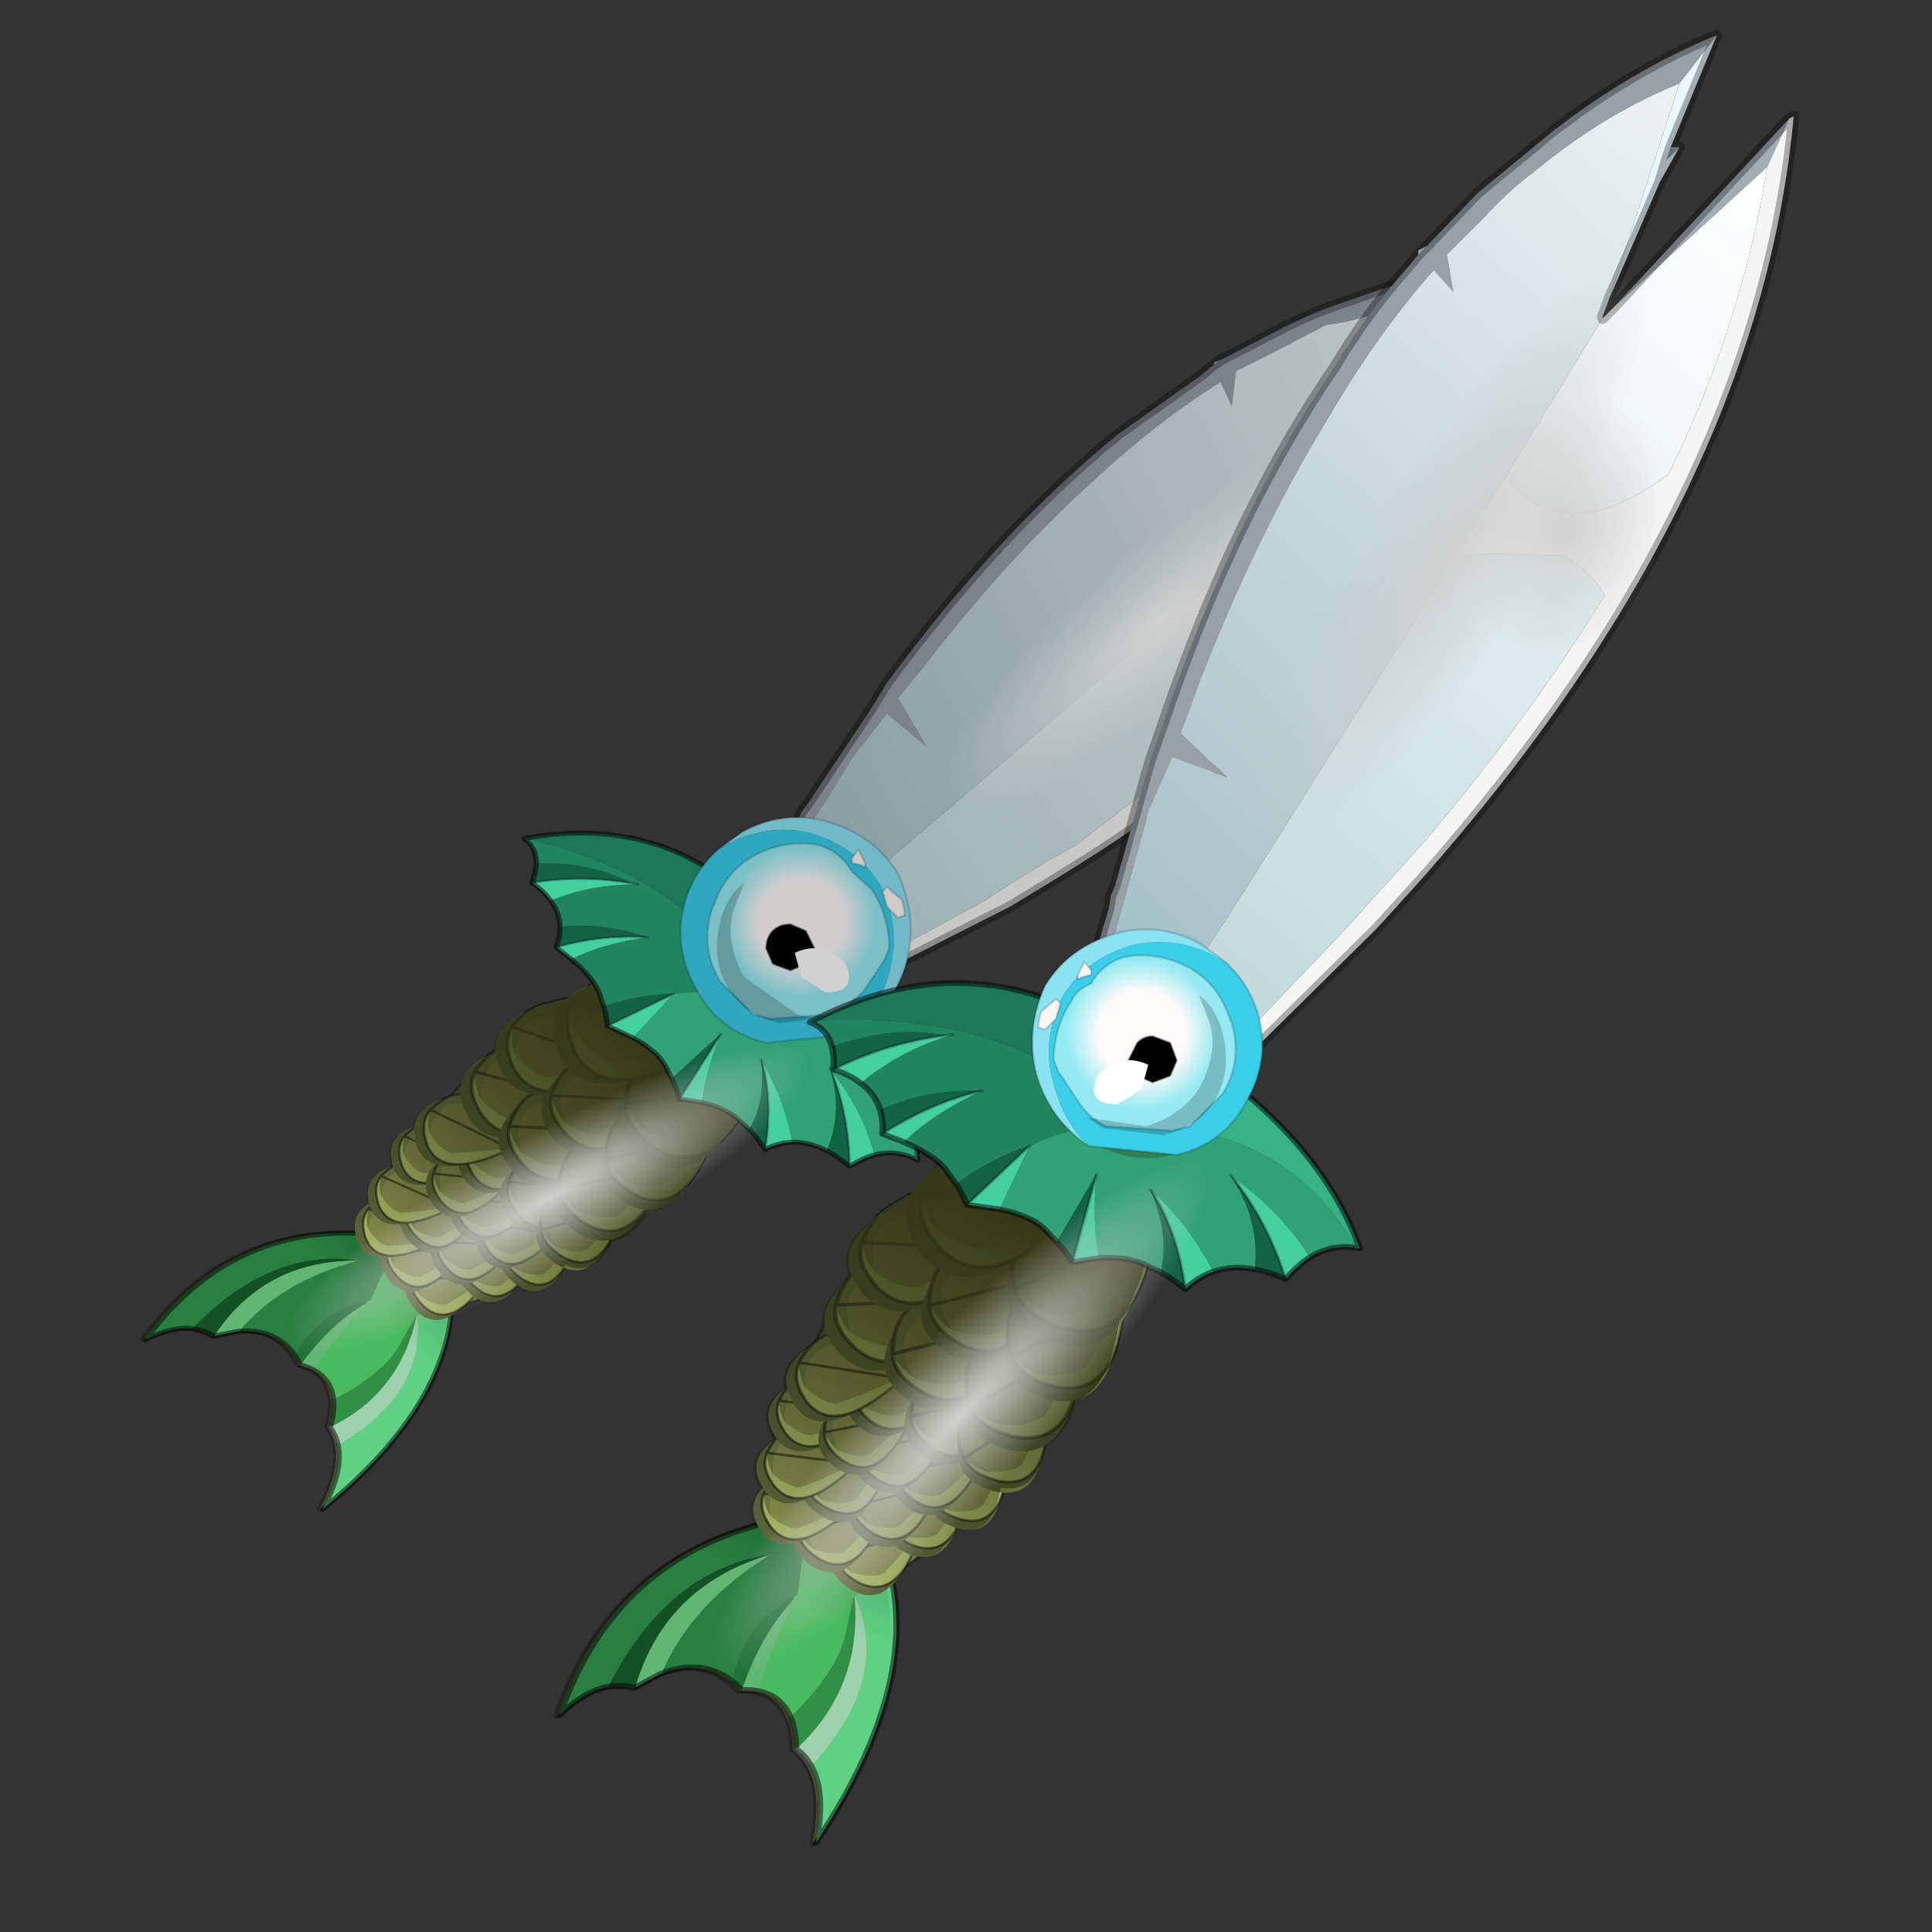 <?xml version="1.0" encoding="UTF-8" standalone="no"?>
<svg xmlns:xlink="http://www.w3.org/1999/xlink" height="440.0px" width="440.0px" xmlns="http://www.w3.org/2000/svg">
  <rect width="100%" height="100%" fill="#333333" stroke="none"/>
  <g transform="matrix(10.0, 0.0, 0.0, 10.0, 0.0, 0.0)">
    <use height="44.0" transform="matrix(1.0, 0.0, 0.0, 1.0, 0.0, 0.0)" width="44.0" xlink:href="#shape0"/>
    <use height="29.0" transform="matrix(1.0, 0.0, 0.0, 1.0, 2.85, 5.85)" width="32.6" xlink:href="#sprite0"/>
    <use height="2.45" transform="matrix(1.0, 0.0, 0.0, 1.0, 24.1, 23.85)" width="3.8" xlink:href="#shape12"/>
    <use height="119.05" transform="matrix(-0.138, 0.036, -0.043, -0.123, 30.731, 38.867)" width="120.95" xlink:href="#sprite1"/>
    <use height="112.75" transform="matrix(-0.138, 0.036, -0.043, -0.123, 30.143, 38.961)" width="116.8" xlink:href="#sprite8"/>
    <use height="72.0" transform="matrix(-0.133, 0.05, -0.058, -0.119, 31.131, 28.505)" width="64.95" xlink:href="#sprite9"/>
    <use height="23.65" transform="matrix(-0.138, 0.036, -0.043, -0.123, 27.65, 26.05)" width="22.65" xlink:href="#sprite10"/>
    <use height="45.6" transform="matrix(-0.242, 0.252, -0.06, -0.046, 28.75, 27.55)" width="45.6" xlink:href="#sprite11"/>
    <use height="25.15" transform="matrix(1.0, 0.0, 0.0, 1.0, 24.3, 0.7)" width="16.65" xlink:href="#shape13"/>
    <use height="45.6" transform="matrix(-0.061, -0.063, 0.183, -0.275, 30.25, 20.4)" width="45.6" xlink:href="#sprite11"/>
    <use height="45.6" transform="matrix(-0.098, 0.038, -0.006, -0.125, 38.05, 14.05)" width="45.6" xlink:href="#sprite11"/>
    <use height="5.25" transform="matrix(1.0, 0.0, 0.0, 1.0, 23.5, 21.15)" width="5.25" xlink:href="#shape14"/>
  </g>
  <defs>
    <g id="shape0" transform="matrix(1.0, 0.0, 0.0, 1.0, 0.0, 0.0)">
      <path d="M44.0 44.0 L0.0 44.0 0.0 0.0 44.0 0.0 44.0 44.0" fill="#33cc33" fill-opacity="0.0" fill-rule="evenodd" stroke="none"/>
    </g>
    <g id="sprite0" transform="matrix(1.0, 0.0, 0.0, 1.0, 0.05, 0.1)">
      <use height="2.6" transform="matrix(1.0, 0.0, 0.0, 1.0, 13.25, 15.05)" width="2.95" xlink:href="#shape1"/>
      <use height="119.05" transform="matrix(-0.122, -0.005, -0.004, -0.112, 15.169, 28.918)" width="120.95" xlink:href="#sprite1"/>
      <use height="112.75" transform="matrix(-0.122, -0.005, -0.004, -0.112, 14.697, 28.869)" width="116.8" xlink:href="#sprite8"/>
      <use height="72.0" transform="matrix(-0.121, 0.007, -0.018, -0.111, 18.115, 20.574)" width="64.95" xlink:href="#sprite9"/>
      <use height="23.65" transform="matrix(-0.122, -0.005, -0.004, -0.112, 15.85, 17.7)" width="22.65" xlink:href="#sprite10"/>
      <use height="45.6" transform="matrix(-0.261, 0.145, -0.038, -0.053, 16.4, 19.25)" width="45.6" xlink:href="#sprite11"/>
      <use height="17.35" transform="matrix(1.0, 0.0, 0.0, 1.0, 13.55, -0.1)" width="19.0" xlink:href="#shape10"/>
      <use height="45.6" transform="matrix(-0.034, -0.067, 0.218, -0.179, 19.4, 13.75)" width="45.6" xlink:href="#sprite11"/>
      <use height="45.6" transform="matrix(-0.089, 0.007, 0.026, -0.104, 27.35, 10.5)" width="45.6" xlink:href="#sprite11"/>
      <use height="5.25" transform="matrix(1.0, 0.0, 0.0, 1.0, 12.6, 12.65)" width="5.25" xlink:href="#shape11"/>
    </g>
    <g id="shape1" transform="matrix(1.0, 0.0, 0.0, 1.0, -13.25, -15.05)">
      <path d="M13.35 16.1 L13.65 16.05 14.45 15.85 14.65 16.0 15.55 16.7 15.75 17.1 16.0 17.0 16.2 17.15 15.2 17.55 Q15.0 17.55 14.95 17.65 L14.4 17.45 13.85 17.15 13.45 16.5 13.35 16.1" fill="#c8c8c8" fill-rule="evenodd" stroke="none"/>
      <path d="M14.45 15.85 L13.65 16.05 13.35 16.1 13.25 15.8 13.25 15.7 13.7 15.05 14.45 15.85" fill="#7c8288" fill-rule="evenodd" stroke="none"/>
      <path d="M16.0 17.0 L15.75 17.1 15.55 16.7 16.0 17.0" fill="url(#gradient0)" fill-rule="evenodd" stroke="none"/>
    </g>
    <linearGradient gradientTransform="matrix(0.012, -0.011, 0.09, 0.081, 14.05, 3.5)" gradientUnits="userSpaceOnUse" id="gradient0" spreadMethod="pad" x1="-819.2" x2="819.2">
      <stop offset="0.0" stop-color="#89a6a8"/>
      <stop offset="1.0" stop-color="#d1d1d1"/>
    </linearGradient>
    <g id="sprite1" transform="matrix(1.0, 0.0, 0.0, 1.0, 2.6, 0.5)">
      <use height="111.5" transform="matrix(1.0, 0.0, 0.0, 1.0, 4.35, -0.5)" width="114.0" xlink:href="#sprite2"/>
      <use height="57.5" transform="matrix(1.0, 0.0, 0.0, 1.0, 58.35, -0.5)" width="59.45" xlink:href="#sprite3"/>
      <use height="81.25" transform="matrix(1.0, 0.0, 0.0, 1.0, -2.6, 37.3)" width="84.7" xlink:href="#sprite4"/>
    </g>
    <g id="sprite2" transform="matrix(1.0, 0.0, 0.0, 1.0, 0.5, 0.5)">
      <use height="111.5" transform="matrix(1.0, 0.0, 0.0, 1.0, -0.5, -0.5)" width="114.0" xlink:href="#shape2"/>
    </g>
    <g id="shape2" transform="matrix(1.0, 0.0, 0.0, 1.0, 0.5, 0.5)">
      <path d="M85.1 31.1 Q88.45 36.45 95.35 35.55 87.15 46.15 72.5 50.95 L72.45 50.95 Q84.25 52.45 95.55 43.85 99.9 40.5 104.15 35.7 108.05 35.95 113.0 33.0 105.25 44.35 95.55 50.2 85.1 56.5 72.35 56.5 L72.0 56.5 67.55 64.9 Q59.45 79.2 49.5 89.75 42.15 97.55 33.8 103.35 27.9 107.4 21.5 110.5 L9.9 97.3 8.65 95.9 8.7 95.9 8.85 95.45 Q22.25 99.2 38.4 89.75 L38.75 89.55 Q54.7 76.35 66.6 51.9 L67.55 49.85 70.6 43.0 70.65 42.9 71.2 42.75 Q80.25 40.6 85.1 31.1 M9.9 97.3 L8.7 95.9 9.9 97.3" fill="url(#gradient1)" fill-rule="evenodd" stroke="none"/>
      <path d="M100.1 34.35 Q101.95 35.5 104.15 35.7 99.9 40.5 95.55 43.85 84.25 52.45 72.45 50.95 L72.5 50.95 Q86.4 50.5 95.55 40.45 98.0 37.75 100.1 34.35" fill="url(#gradient2)" fill-rule="evenodd" stroke="none"/>
      <path d="M95.35 35.55 L95.55 35.55 100.1 34.35 Q98.0 37.75 95.55 40.45 86.4 50.5 72.5 50.95 87.15 46.15 95.35 35.55" fill="url(#gradient3)" fill-rule="evenodd" stroke="none"/>
      <path d="M81.75 28.35 L84.1 29.2 Q78.3 37.8 71.45 42.3 77.4 35.15 81.75 28.35" fill="url(#gradient4)" fill-rule="evenodd" stroke="none"/>
      <path d="M84.1 29.2 L85.1 31.1 Q80.25 40.6 71.2 42.75 L70.65 42.9 70.7 42.8 70.85 42.7 71.45 42.3 71.2 42.75 71.45 42.3 Q78.3 37.8 84.1 29.2" fill="url(#gradient5)" fill-rule="evenodd" stroke="none"/>
      <path d="M79.0 16.8 Q78.05 20.05 78.2 22.45 71.1 26.7 67.55 31.05 66.35 32.5 65.55 34.0 L62.4 39.9 62.35 39.95 62.0 40.6 62.05 40.45 62.15 40.0 Q63.8 32.7 67.55 27.2 71.9 20.75 79.0 16.8" fill="url(#gradient6)" fill-rule="evenodd" stroke="none"/>
      <path d="M8.65 95.9 L7.6 94.65 0.0 86.0 Q2.35 82.45 4.85 79.15 24.55 52.95 54.55 42.35 L55.5 42.0 Q56.7 29.95 65.1 17.75 71.15 8.9 81.0 0.0 76.8 7.95 77.65 13.25 71.35 17.4 67.55 22.3 61.4 30.25 62.0 40.1 L56.4 43.8 Q46.25 51.65 51.6 58.8 45.2 56.2 35.85 61.35 19.7 75.85 11.8 89.75 10.15 92.6 8.85 95.45 L8.7 95.9 8.65 95.9 M7.6 94.65 L8.7 95.9 7.6 94.65" fill="url(#gradient7)" fill-rule="evenodd" stroke="none"/>
      <path d="M77.65 13.25 Q77.95 15.2 79.0 16.8 71.9 20.75 67.55 27.2 63.8 32.7 62.15 40.0 L62.0 40.1 Q61.4 30.25 67.55 22.3 71.35 17.4 77.65 13.25" fill="url(#gradient8)" fill-rule="evenodd" stroke="none"/>
      <path d="M78.2 22.45 Q78.45 26.55 81.75 28.35 77.4 35.15 71.45 42.3 L70.85 42.7 70.7 42.8 70.65 42.9 70.6 43.0 67.55 49.85 66.6 51.9 Q54.7 76.35 38.75 89.55 L38.4 89.75 Q22.25 99.2 8.85 95.45 10.15 92.6 11.8 89.75 19.7 75.85 35.85 61.35 45.2 56.2 51.6 58.8 46.25 51.65 56.4 43.8 L62.0 40.1 62.15 40.0 62.05 40.45 62.0 40.6 62.35 39.95 62.4 39.9 65.55 34.0 Q66.35 32.5 67.55 31.05 71.1 26.7 78.2 22.45 M62.0 40.1 L62.05 40.45 62.0 40.1" fill="url(#gradient9)" fill-rule="evenodd" stroke="none"/>
      <path d="M85.1 31.1 Q88.45 36.45 95.35 35.55 L95.55 35.55 100.1 34.35 Q101.95 35.5 104.15 35.7 108.05 35.95 113.0 33.0 105.25 44.35 95.55 50.2 85.1 56.5 72.35 56.5 L72.0 56.5 67.55 64.9 Q59.45 79.2 49.5 89.75 42.15 97.55 33.8 103.35 27.9 107.4 21.5 110.5 L9.9 97.3 M7.6 94.65 L0.0 86.0 Q2.35 82.45 4.85 79.15 24.55 52.95 54.55 42.35 L55.5 42.0 Q56.7 29.95 65.1 17.75 71.15 8.9 81.0 0.0 76.8 7.95 77.65 13.25 77.95 15.2 79.0 16.8 78.05 20.05 78.2 22.45 78.45 26.55 81.75 28.35 L84.1 29.2 85.1 31.1 M8.7 95.9 L9.9 97.3 M8.7 95.9 L7.6 94.65" fill="none" stroke="#000000" stroke-linecap="round" stroke-linejoin="round" stroke-opacity="0.251" stroke-width="1.0"/>
      <path d="M62.05 40.45 L62.0 40.1 M71.2 42.75 L71.45 42.3" fill="none" stroke="#000000" stroke-linecap="round" stroke-linejoin="round" stroke-opacity="0.251" stroke-width="0.25"/>
    </g>
    <radialGradient cx="0" cy="0" gradientTransform="matrix(1.0, 0.0, 0.0, 1.0, 0.2, 0.5)" gradientUnits="userSpaceOnUse" id="gradient1" r="819.2" spreadMethod="pad">
      <stop offset="0.0" stop-color="#68713b"/>
      <stop offset="1.0" stop-color="#b1c2a8"/>
    </radialGradient>
    <radialGradient cx="0" cy="0" gradientTransform="matrix(1.0, 0.0, 0.0, 1.0, 0.2, 0.5)" gradientUnits="userSpaceOnUse" id="gradient2" r="819.2" spreadMethod="pad">
      <stop offset="0.0" stop-color="#4d532c"/>
      <stop offset="1.0" stop-color="#b1c2a8"/>
    </radialGradient>
    <radialGradient cx="0" cy="0" gradientTransform="matrix(1.0, 0.0, 0.0, 1.0, 0.2, 0.5)" gradientUnits="userSpaceOnUse" id="gradient3" r="819.2" spreadMethod="pad">
      <stop offset="0.0" stop-color="#969c65"/>
      <stop offset="1.0" stop-color="#b1c2a8"/>
    </radialGradient>
    <radialGradient cx="0" cy="0" gradientTransform="matrix(1.0, 0.0, 0.0, 1.0, 0.2, 0.5)" gradientUnits="userSpaceOnUse" id="gradient4" r="819.2" spreadMethod="pad">
      <stop offset="0.0" stop-color="#a0a56a"/>
      <stop offset="1.0" stop-color="#b1c2a8"/>
    </radialGradient>
    <radialGradient cx="0" cy="0" gradientTransform="matrix(1.0, 0.0, 0.0, 1.0, 0.2, 0.5)" gradientUnits="userSpaceOnUse" id="gradient5" r="819.2" spreadMethod="pad">
      <stop offset="0.0" stop-color="#5f6936"/>
      <stop offset="1.0" stop-color="#b1c2a8"/>
    </radialGradient>
    <radialGradient cx="0" cy="0" gradientTransform="matrix(1.0, 0.0, 0.0, 1.0, 0.2, 0.5)" gradientUnits="userSpaceOnUse" id="gradient6" r="819.2" spreadMethod="pad">
      <stop offset="0.0" stop-color="#787f43"/>
      <stop offset="1.0" stop-color="#b1c2a8"/>
    </radialGradient>
    <radialGradient cx="0" cy="0" gradientTransform="matrix(1.0, 0.0, 0.0, 1.0, 0.2, 0.5)" gradientUnits="userSpaceOnUse" id="gradient7" r="819.2" spreadMethod="pad">
      <stop offset="0.0" stop-color="#aebe64"/>
      <stop offset="1.0" stop-color="#b1c2a8"/>
    </radialGradient>
    <radialGradient cx="0" cy="0" gradientTransform="matrix(1.0, 0.0, 0.0, 1.0, 0.2, 0.5)" gradientUnits="userSpaceOnUse" id="gradient8" r="819.2" spreadMethod="pad">
      <stop offset="0.0" stop-color="#bec293"/>
      <stop offset="1.0" stop-color="#b1c2a8"/>
    </radialGradient>
    <radialGradient cx="0" cy="0" gradientTransform="matrix(1.0, 0.0, 0.0, 1.0, 0.2, 0.5)" gradientUnits="userSpaceOnUse" id="gradient9" r="819.2" spreadMethod="pad">
      <stop offset="0.0" stop-color="#949b52"/>
      <stop offset="1.0" stop-color="#b1c2a8"/>
    </radialGradient>
    <g id="sprite3" transform="matrix(1.0, 0.0, 0.0, 1.0, 0.5, 0.5)">
      <use height="57.5" transform="matrix(1.0, 0.0, 0.0, 1.0, -0.5, -0.5)" width="59.45" xlink:href="#shape3"/>
    </g>
    <g id="shape3" transform="matrix(1.0, 0.0, 0.0, 1.0, 0.5, 0.5)">
      <path d="M1.85 43.8 L0.0 42.35 0.95 42.0 Q2.15 29.95 10.55 17.75 16.6 8.9 26.45 0.0 22.25 7.95 23.1 13.25 16.8 17.4 13.0 22.3 6.9 30.2 7.45 40.0 L7.45 40.1 1.85 43.8" fill="#5fd185" fill-rule="evenodd" stroke="none"/>
      <path d="M23.1 13.25 Q23.4 15.2 24.45 16.8 17.35 20.75 13.0 27.2 9.25 32.7 7.6 40.0 L7.45 40.0 Q6.9 30.2 13.0 22.3 16.8 17.4 23.1 13.25" fill="#9dd1ad" fill-rule="evenodd" stroke="none"/>
      <path d="M24.45 16.8 Q23.5 20.05 23.65 22.45 16.55 26.7 13.0 31.05 11.8 32.5 11.0 34.0 L7.85 39.9 7.8 39.95 7.45 40.6 7.5 40.45 7.6 40.15 7.6 40.0 Q9.25 32.7 13.0 27.2 17.35 20.75 24.45 16.8" fill="#309046" fill-rule="evenodd" stroke="none"/>
      <path d="M12.05 51.9 L1.85 43.8 7.45 40.1 7.5 40.45 7.45 40.6 7.8 39.95 7.85 39.9 11.0 34.0 Q11.8 32.5 13.0 31.05 16.55 26.7 23.65 22.45 23.9 26.55 27.2 28.35 22.85 35.15 16.9 42.3 L16.3 42.7 16.15 42.8 16.1 42.9 16.05 43.0 13.0 49.85 12.05 51.9" fill="#47bb5d" fill-rule="evenodd" stroke="none"/>
      <path d="M45.55 34.35 Q43.45 37.75 41.0 40.45 31.85 50.5 17.95 50.95 32.6 46.15 40.8 35.55 L41.0 35.55 45.55 34.35 M27.2 28.35 Q28.2 28.9 29.55 29.2 23.75 37.8 16.9 42.3 22.85 35.15 27.2 28.35" fill="#60b775" fill-rule="evenodd" stroke="none"/>
      <path d="M17.95 50.95 Q31.85 50.5 41.0 40.45 43.45 37.75 45.55 34.35 47.4 35.5 49.6 35.7 45.35 40.5 41.0 43.85 29.7 52.45 17.9 50.95 L17.95 50.95" fill="#125225" fill-rule="evenodd" stroke="none"/>
      <path d="M17.95 50.95 L17.9 50.95 Q29.7 52.45 41.0 43.85 45.35 40.5 49.6 35.7 53.5 35.95 58.45 33.0 50.7 44.35 41.0 50.2 30.55 56.5 17.8 56.5 L17.6 56.35 12.05 51.9 13.0 49.85 16.05 43.0 16.1 42.9 16.65 42.75 Q25.7 40.6 30.55 31.1 33.9 36.45 40.8 35.55 32.6 46.15 17.95 50.95" fill="#297f41" fill-rule="evenodd" stroke="none"/>
      <path d="M29.55 29.2 L30.55 31.1 Q25.7 40.6 16.65 42.75 L16.9 42.3 Q23.75 37.8 29.55 29.2" fill="#217339" fill-rule="evenodd" stroke="none"/>
      <path d="M49.6 35.7 Q47.4 35.5 45.55 34.35 L41.0 35.55 40.8 35.55 M49.6 35.7 Q53.5 35.95 58.45 33.0 50.7 44.35 41.0 50.2 30.55 56.5 17.8 56.5 L17.6 56.35 M0.0 42.35 L0.95 42.0 Q2.15 29.95 10.55 17.75 16.6 8.9 26.45 0.0 22.25 7.95 23.1 13.25 23.4 15.2 24.45 16.8 23.5 20.05 23.65 22.45 23.9 26.55 27.2 28.35 28.2 28.9 29.55 29.2 L30.55 31.1 Q33.9 36.45 40.8 35.55" fill="none" stroke="#000000" stroke-linecap="round" stroke-linejoin="round" stroke-opacity="0.502" stroke-width="1.0"/>
    </g>
    <g id="sprite4" transform="matrix(1.0, 0.0, 0.0, 1.0, 3.55, 27.1)">
      <use height="20.55" transform="matrix(0.865, 0.002, -0.002, 0.865, 51.534, -27.101)" width="20.3" xlink:href="#sprite5"/>
      <use height="20.55" transform="matrix(0.855, -0.129, 0.129, 0.855, 40.486, -21.418)" width="20.3" xlink:href="#sprite5"/>
      <use height="20.55" transform="matrix(0.839, -0.212, 0.212, 0.839, 31.79, -17.697)" width="20.3" xlink:href="#sprite5"/>
      <use height="20.55" transform="matrix(0.864, 0.04, -0.04, 0.864, 56.384, -22.01)" width="20.3" xlink:href="#sprite5"/>
      <use height="20.55" transform="matrix(0.767, 0.398, -0.398, 0.767, 65.608, -18.85)" width="20.3" xlink:href="#sprite5"/>
      <use height="20.55" transform="matrix(0.864, 0.04, -0.04, 0.864, 46.834, -20.11)" width="20.3" xlink:href="#sprite5"/>
      <use height="20.55" transform="matrix(0.861, 0.097, -0.097, 0.861, 39.235, -17.174)" width="20.3" xlink:href="#sprite5"/>
      <use height="20.55" transform="matrix(0.863, -0.062, 0.062, 0.863, 51.484, -12.684)" width="20.3" xlink:href="#sprite5"/>
      <use height="20.55" transform="matrix(0.771, 0.388, -0.388, 0.771, 62.807, -11.947)" width="20.3" xlink:href="#sprite5"/>
      <use height="20.55" transform="matrix(0.861, 0.097, -0.097, 0.861, 43.785, -11.874)" width="20.3" xlink:href="#sprite5"/>
      <use height="20.55" transform="matrix(0.77, 0.396, -0.396, 0.77, 58.308, -3.749)" width="20.3" xlink:href="#sprite5"/>
      <use height="20.55" transform="matrix(0.861, 0.097, -0.097, 0.861, 47.985, -7.174)" width="20.3" xlink:href="#sprite5"/>
      <use height="20.55" transform="matrix(0.957, 0.279, -0.279, 0.957, 41.811, -4.17)" width="20.3" xlink:href="#sprite5"/>
      <use height="20.55" transform="matrix(0.991, 0.112, -0.112, 0.991, 31.952, -10.078)" width="20.3" xlink:href="#sprite5"/>
      <use height="20.55" transform="matrix(0.952, -0.29, 0.29, 0.952, 22.012, -12.328)" width="20.3" xlink:href="#sprite5"/>
      <use height="20.55" transform="matrix(0.873, 0.479, -0.479, 0.873, 52.532, -0.82)" width="20.3" xlink:href="#sprite5"/>
      <use height="20.55" transform="matrix(1.239, 0.363, -0.342, 1.168, 36.09, 5.709)" width="20.3" xlink:href="#sprite5"/>
      <use height="20.55" transform="matrix(1.29, 0.068, -0.064, 1.216, 25.878, -0.717)" width="20.3" xlink:href="#sprite5"/>
      <use height="20.55" transform="matrix(1.25, -0.324, 0.305, 1.178, 13.038, -6.219)" width="20.3" xlink:href="#sprite5"/>
      <use height="20.55" transform="matrix(1.201, 0.469, -0.442, 1.132, 30.7, 13.783)" width="20.3" xlink:href="#sprite5"/>
      <use height="20.55" transform="matrix(1.29, 0.057, -0.054, 1.216, 17.628, 6.036)" width="20.3" xlink:href="#sprite5"/>
      <use height="20.55" transform="matrix(1.25, -0.33, 0.311, 1.178, 4.037, 0.482)" width="20.3" xlink:href="#sprite5"/>
      <use height="20.55" transform="matrix(1.516, -0.247, 0.233, 1.429, -3.529, 7.512)" width="20.3" xlink:href="#sprite5"/>
      <use height="20.55" transform="matrix(1.425, 0.572, -0.539, 1.343, 16.444, 14.957)" width="20.3" xlink:href="#sprite5"/>
    </g>
    <g id="sprite5" transform="matrix(1.0, 0.0, 0.0, 1.0, 0.25, 0.0)">
      <use height="15.7" transform="matrix(0.944, 0.326, -0.326, 0.944, 5.3, 0.0)" width="15.6" xlink:href="#sprite6"/>
      <use height="16.85" transform="matrix(0.997, -0.016, 0.016, 0.997, -0.244, 3.761)" width="17.15" xlink:href="#sprite7"/>
    </g>
    <g id="sprite6" transform="matrix(1.0, 0.0, 0.0, 1.0, 0.0, 0.0)">
      <use height="15.7" transform="matrix(1.0, 0.0, 0.0, 1.0, 0.0, 0.0)" width="15.6" xlink:href="#shape4"/>
    </g>
    <g id="shape4" transform="matrix(1.0, 0.0, 0.0, 1.0, 0.0, 0.0)">
      <path d="M11.75 0.95 L12.75 1.7 Q17.95 5.55 13.7 13.3 L12.25 15.7 Q10.75 13.55 9.1 12.3 5.2 9.4 0.5 11.6 L0.0 11.8 Q0.75 9.15 1.55 7.15 5.45 -2.65 11.75 0.95" fill="#666e3e" fill-rule="evenodd" stroke="none"/>
    </g>
    <g id="sprite7" transform="matrix(1.0, 0.0, 0.0, 1.0, 0.25, 2.75)">
      <use height="16.85" transform="matrix(1.0, 0.0, 0.0, 1.0, -0.25, -2.75)" width="17.15" xlink:href="#shape5"/>
    </g>
    <g id="shape5" transform="matrix(1.0, 0.0, 0.0, 1.0, 0.25, 2.75)">
      <path d="M10.45 13.85 Q6.0 9.0 0.0 6.35 L0.5 6.3 Q2.65 4.5 5.0 2.85 7.05 1.35 9.35 -0.05 11.45 -0.6 14.8 1.75 16.3 7.25 12.7 9.75 10.3 11.4 9.25 10.8 9.95 12.1 10.45 13.85" fill="url(#gradient10)" fill-rule="evenodd" stroke="none"/>
      <path d="M16.55 5.9 Q15.55 9.6 13.6 11.3 L10.45 13.85 Q9.95 12.1 9.25 10.8 10.3 11.4 12.7 9.75 16.3 7.25 14.8 1.75 16.05 3.4 16.55 5.9" fill="#7f884d" fill-rule="evenodd" stroke="none"/>
      <path d="M0.0 6.35 Q1.5 4.05 2.9 2.4 9.6 -5.75 14.5 -0.35 L15.25 0.65 Q17.05 3.2 16.55 5.9 16.05 3.4 14.8 1.75 11.45 -0.6 9.35 -0.05 7.05 1.35 5.0 2.85 2.65 4.5 0.5 6.3 L0.0 6.35" fill="#b9c86d" fill-rule="evenodd" stroke="none"/>
      <path d="M16.55 5.9 Q15.55 9.6 13.6 11.3 L10.45 13.85 M0.0 6.35 Q1.5 4.05 2.9 2.4 9.6 -5.75 14.5 -0.35 L15.25 0.65 Q17.05 3.2 16.55 5.9 Z" fill="none" stroke="#000000" stroke-linecap="round" stroke-linejoin="round" stroke-opacity="0.502" stroke-width="0.5"/>
    </g>
    <radialGradient cx="0" cy="0" gradientTransform="matrix(1.0, 0.0, 0.0, 1.0, 0.0, 0.0)" gradientUnits="userSpaceOnUse" id="gradient10" r="819.2" spreadMethod="pad">
      <stop offset="0.0" stop-color="#949b52"/>
      <stop offset="1.0" stop-color="#b1c2a8"/>
    </radialGradient>
    <g id="sprite8" transform="matrix(1.0, 0.0, 0.0, 1.0, -1.6, -2.0)">
      <use height="112.75" transform="matrix(1.0, 0.0, 0.0, 1.0, 1.6, 2.0)" width="116.8" xlink:href="#shape6"/>
    </g>
    <g id="shape6" transform="matrix(1.0, 0.0, 0.0, 1.0, -1.6, -2.0)">
      <path d="M83.05 15.25 Q83.35 17.2 84.4 18.8 83.45 22.05 83.6 24.45 83.85 28.55 87.15 30.35 L89.5 31.2 90.5 33.1 Q93.85 38.45 100.75 37.55 L100.95 37.55 Q103.05 37.2 105.5 36.35 107.35 37.5 109.55 37.7 113.45 37.95 118.4 35.0 110.65 46.35 100.95 52.2 90.5 58.5 77.8 58.5 L77.85 58.75 Q78.3 62.45 75.1 64.6 L75.2 65.55 Q75.9 70.3 70.5 72.45 L70.55 72.75 70.65 73.8 Q71.25 78.4 66.25 80.6 L66.2 80.6 Q65.6 84.85 60.1 86.75 L58.85 87.35 57.15 89.3 Q56.5 93.1 51.65 95.9 L50.45 96.9 Q50.6 102.25 43.75 105.35 L41.35 106.6 36.75 108.05 Q34.85 109.9 31.65 111.3 30.1 112.45 28.5 113.0 L22.65 114.75 Q18.8 105.75 11.6 98.85 L13.7 97.5 12.35 95.95 Q7.25 93.45 1.6 92.2 3.25 88.5 4.9 85.75 6.4 83.25 7.95 81.45 9.95 78.7 11.95 77.0 L12.3 76.25 Q13.35 74.05 14.45 72.4 18.2 66.1 22.45 65.65 L22.5 65.65 Q25.85 60.05 29.65 59.2 L29.65 59.15 Q33.4 51.55 38.6 54.1 L39.25 52.95 Q43.1 45.95 47.9 49.25 51.7 44.1 55.4 46.1 L57.25 45.35 Q59.3 43.0 61.15 42.1 62.75 31.0 70.5 19.75 76.55 10.9 86.4 2.0 82.2 9.95 83.05 15.25" fill="url(#gradient11)" fill-rule="evenodd" stroke="none"/>
    </g>
    <linearGradient gradientTransform="matrix(0.034, -0.032, 0.047, 0.05, 48.6, 70.85)" gradientUnits="userSpaceOnUse" id="gradient11" spreadMethod="pad" x1="-819.2" x2="819.2">
      <stop offset="0.0" stop-color="#373a19"/>
      <stop offset="1.0" stop-color="#000000" stop-opacity="0.0"/>
    </linearGradient>
    <g id="sprite9" transform="matrix(1.0, 0.0, 0.0, 1.0, 0.5, 0.25)">
      <use height="72.0" transform="matrix(1.0, 0.0, 0.0, 1.0, -0.5, -0.25)" width="64.95" xlink:href="#shape7"/>
    </g>
    <g id="shape7" transform="matrix(1.0, 0.0, 0.0, 1.0, 0.5, 0.25)">
      <path d="M43.7 20.2 L44.55 22.95 Q45.55 25.95 49.7 28.95 L40.85 37.35 Q33.4 38.3 26.5 35.0 L26.05 34.8 25.75 34.65 25.7 34.75 25.35 34.85 Q2.5 25.8 0.7 0.95 3.95 3.15 8.15 2.3 9.3 12.3 13.75 19.95 L13.85 20.4 Q12.7 11.45 16.95 3.7 19.95 5.75 23.15 5.85 23.4 15.4 26.4 22.65 L26.45 22.95 Q26.85 14.35 30.8 8.95 L33.0 11.65 Q35.05 13.75 38.75 15.0 37.25 21.15 33.2 28.7 L43.7 20.2" fill="#31a177" fill-rule="evenodd" stroke="none"/>
      <path d="M5.35 31.4 Q-1.1 15.7 0.25 1.25 L0.3 0.7 0.7 0.95 Q2.5 25.8 25.35 34.85 15.4 37.95 5.35 31.4" fill="#36b286" fill-rule="evenodd" stroke="none"/>
      <path d="M54.2 35.65 L54.65 38.5 Q55.25 41.6 58.8 45.65 52.55 48.45 43.95 49.2 L43.85 49.15 Q51.5 52.8 59.95 52.35 59.55 55.2 60.9 57.8 52.85 60.7 44.1 60.05 L45.25 60.35 Q52.45 65.3 62.45 65.5 61.9 68.65 63.95 70.7 L63.75 70.75 Q50.55 66.35 41.8 59.4 L41.75 59.3 Q29.6 49.65 26.05 35.0 L26.0 34.85 25.9 34.75 25.8 34.7 25.75 34.65 26.05 34.8 26.5 35.0 Q33.4 38.3 40.85 37.35 L40.85 37.4 Q47.35 37.75 54.2 35.65" fill="#228562" fill-rule="evenodd" stroke="none"/>
      <path d="M63.75 70.75 Q41.95 73.6 28.25 60.35 13.65 50.35 7.0 35.2 L5.35 31.4 Q15.4 37.95 25.35 34.85 L25.7 34.75 25.75 34.65 25.8 34.7 25.9 34.75 26.0 34.85 26.05 35.0 Q29.6 49.65 41.75 59.3 L41.8 59.4 Q50.55 66.35 63.75 70.75" fill="#1c7859" fill-rule="evenodd" stroke="none"/>
      <path d="M49.7 28.95 L54.1 31.65 40.85 37.4 40.85 37.35 49.7 28.95 M58.8 45.65 L61.3 48.25 Q52.4 50.35 43.95 49.2 52.55 48.45 58.8 45.65 M60.9 57.8 L60.95 57.9 Q61.9 59.85 63.85 61.65 54.15 62.7 45.25 60.35 L44.1 60.05 Q52.85 60.7 60.9 57.8 M8.15 2.3 Q10.5 1.75 13.2 0.25 11.75 10.7 13.75 19.95 9.3 12.3 8.15 2.3 M23.15 5.85 Q25.75 5.9 28.45 4.7 25.45 14.55 26.4 22.65 23.4 15.4 23.15 5.85 M38.75 15.0 L42.85 15.95 33.2 28.7 Q37.25 21.15 38.75 15.0" fill="#44cf9f" fill-rule="evenodd" stroke="none"/>
      <path d="M54.1 31.65 Q53.95 33.4 54.2 35.65 47.35 37.75 40.85 37.4 L54.1 31.65 M61.3 48.25 Q60.2 50.35 59.95 52.35 51.5 52.8 43.85 49.15 L43.95 49.2 Q52.4 50.35 61.3 48.25 M63.85 61.65 Q62.75 63.75 62.45 65.5 52.45 65.3 45.25 60.35 54.15 62.7 63.85 61.65 M13.2 0.25 Q15.0 2.35 16.95 3.7 12.7 11.45 13.85 20.4 L13.75 19.95 Q11.75 10.7 13.2 0.25 M28.45 4.7 Q29.35 6.9 30.8 8.95 26.85 14.35 26.45 22.95 L26.4 22.65 Q25.45 14.55 28.45 4.7 M42.85 15.95 Q43.0 17.65 43.7 20.2 L33.2 28.7 42.85 15.95" fill="#136347" fill-rule="evenodd" stroke="none"/>
      <path d="M60.9 57.8 L60.95 57.9" fill="none" stroke="#000000" stroke-linecap="round" stroke-linejoin="round" stroke-opacity="0.251" stroke-width="0.25"/>
      <path d="M43.7 20.2 L44.55 22.95 Q45.55 25.95 49.7 28.95 L54.1 31.65 Q53.95 33.4 54.2 35.65 L54.65 38.5 Q55.25 41.6 58.8 45.65 L61.3 48.25 Q60.2 50.35 59.95 52.35 59.55 55.2 60.9 57.8 M60.95 57.9 Q61.9 59.85 63.85 61.65 62.75 63.75 62.45 65.5 61.9 68.65 63.95 70.7 L63.75 70.75 Q41.95 73.6 28.25 60.35 13.65 50.35 7.0 35.2 L5.35 31.4 Q-1.1 15.7 0.25 1.25 L0.3 0.7 0.7 0.95 Q3.95 3.15 8.15 2.3 10.5 1.75 13.2 0.25 15.0 2.35 16.95 3.7 19.95 5.75 23.15 5.85 25.75 5.9 28.45 4.7 29.35 6.9 30.8 8.95 L33.0 11.65 Q35.05 13.75 38.75 15.0 L42.85 15.95 Q43.0 17.65 43.7 20.2" fill="none" stroke="#000000" stroke-linecap="round" stroke-linejoin="round" stroke-opacity="0.502" stroke-width="1.0"/>
      <path d="M43.95 49.2 L43.85 49.15 M54.1 31.65 L40.85 37.4 M26.4 22.65 Q25.45 14.55 28.45 4.7 M26.4 22.65 L26.45 22.95 M13.75 19.95 L13.85 20.4 M13.2 0.25 Q11.75 10.7 13.75 19.95 M44.1 60.05 L45.25 60.35 Q54.15 62.7 63.85 61.65 M42.85 15.95 L33.2 28.7 M61.3 48.25 Q52.4 50.35 43.95 49.2" fill="none" stroke="#000000" stroke-linecap="round" stroke-linejoin="round" stroke-opacity="0.251" stroke-width="0.5"/>
    </g>
    <g id="sprite10" transform="matrix(1.0, 0.0, 0.0, 1.0, 0.0, 0.0)">
      <use height="23.65" transform="matrix(1.0, 0.0, 0.0, 1.0, 0.0, 0.0)" width="22.65" xlink:href="#shape8"/>
    </g>
    <g id="shape8" transform="matrix(1.0, 0.0, 0.0, 1.0, 0.0, 0.0)">
      <path d="M22.6 14.45 Q23.1 19.25 20.2 21.8 17.3 24.4 12.65 23.3 8.0 22.2 4.35 18.05 0.65 13.9 0.1 9.15 -0.45 4.4 2.45 1.8 5.35 -0.75 10.05 0.3 14.7 1.45 18.4 5.6 22.05 9.75 22.6 14.45" fill="#333a04" fill-opacity="0.302" fill-rule="evenodd" stroke="none"/>
    </g>
    <g id="sprite11" transform="matrix(1.0, 0.0, 0.0, 1.0, 0.0, 0.0)">
      <use height="45.6" transform="matrix(1.0, 0.0, 0.0, 1.0, 0.0, 0.0)" width="45.6" xlink:href="#shape9"/>
    </g>
    <g id="shape9" transform="matrix(1.0, 0.0, 0.0, 1.0, 0.0, 0.0)">
      <path d="M38.9 6.65 Q45.6 13.35 45.6 22.8 45.6 32.25 38.9 38.9 32.25 45.6 22.8 45.6 13.35 45.6 6.65 38.9 0.0 32.25 0.0 22.8 0.0 13.35 6.65 6.65 13.35 0.0 22.8 0.0 32.25 0.0 38.9 6.65" fill="url(#gradient12)" fill-rule="evenodd" stroke="none"/>
    </g>
    <radialGradient cx="0" cy="0" gradientTransform="matrix(0.028, 0.0, 0.0, 0.028, 22.8, 22.8)" gradientUnits="userSpaceOnUse" id="gradient12" r="819.2" spreadMethod="pad">
      <stop offset="0.0" stop-color="#d1d1d1"/>
      <stop offset="1.0" stop-color="#cacaca" stop-opacity="0.0"/>
    </radialGradient>
    <g id="shape10" transform="matrix(1.0, 0.0, 0.0, 1.0, -13.55, 0.1)">
      <path d="M32.35 1.95 L31.65 2.75 28.05 4.5 32.35 1.95" fill="#868d92" fill-rule="evenodd" stroke="none"/>
      <path d="M31.65 2.75 L32.35 1.95 32.45 1.95 Q29.65 8.85 21.25 14.0 L20.1 14.7 16.05 16.75 15.45 17.0 15.4 17.05 15.1 17.2 14.9 17.25 14.75 17.15 15.1 16.9 15.4 16.75 16.25 16.35 19.55 14.55 Q20.6 13.85 21.6 13.3 L26.2 9.75 25.65 8.8 Q25.1 8.35 24.15 8.3 L23.65 8.25 25.15 6.95 Q25.4 7.8 26.05 8.05 L26.5 8.2 28.15 7.85 Q30.2 5.65 31.55 3.0 L31.65 2.75 M13.95 16.15 L14.5 15.85 15.1 15.4 15.6 15.1 15.8 14.95 15.85 14.85 16.0 14.8 15.55 15.35 15.25 15.75 14.85 16.15 14.45 16.9 14.0 16.35 13.95 16.15" fill="#c8c8c8" fill-rule="evenodd" stroke="none"/>
      <path d="M28.05 4.5 L31.65 2.75 31.55 3.0 Q30.2 5.65 28.15 7.85 L26.5 8.2 26.05 8.05 Q25.4 7.8 25.15 6.95 L27.8 4.65 Q27.9 4.55 28.05 4.5" fill="url(#gradient13)" fill-rule="evenodd" stroke="none"/>
      <path d="M30.2 1.85 L29.9 2.05 30.05 1.8 30.2 1.85 M31.5 0.0 L30.55 0.7 27.65 1.4 27.3 1.45 26.15 2.05 25.25 2.5 25.15 3.3 24.9 2.75 Q23.45 3.65 22.0 5.0 20.1 6.7 18.2 9.15 L17.55 9.95 18.2 11.05 17.3 10.3 16.55 11.25 15.9 12.3 15.6 12.75 15.25 13.25 15.1 13.45 14.5 14.35 13.9 15.3 14.6 15.4 14.75 15.3 15.05 15.2 15.6 15.0 15.85 14.85 15.8 14.95 15.6 15.1 15.1 15.4 14.5 15.85 13.95 16.15 13.55 15.55 14.0 14.75 14.35 14.15 15.05 13.2 15.25 12.8 15.35 12.55 15.5 12.35 16.9 10.25 17.3 9.6 Q19.85 6.15 22.55 3.95 L24.45 2.6 24.75 2.35 24.9 2.25 26.15 1.6 Q27.0 1.15 27.95 0.85 29.7 0.2 31.5 0.0" fill="#7c8288" fill-rule="evenodd" stroke="none"/>
      <path d="M29.6 2.4 L29.9 2.05 29.6 2.4 28.05 4.3 30.55 0.7 31.5 0.0 30.05 1.8 29.9 2.05 30.2 1.85 29.6 2.4" fill="#c0cad1" fill-rule="evenodd" stroke="none"/>
      <path d="M25.15 6.95 L23.65 8.25 17.85 13.2 17.15 13.8 16.05 14.75 16.0 14.8 15.85 14.85 15.6 15.0 15.05 15.2 14.75 15.3 14.6 15.4 13.9 15.3 14.5 14.35 15.1 13.45 15.25 13.25 15.6 12.75 15.9 12.3 16.55 11.25 17.3 10.3 18.2 11.05 17.55 9.95 18.2 9.15 Q20.1 6.7 22.0 5.0 23.45 3.65 24.9 2.75 L25.15 3.3 25.25 2.5 26.15 2.05 27.3 1.45 27.65 1.4 30.55 0.7 28.05 4.3 27.8 4.6 27.8 4.65 25.15 6.95" fill="url(#gradient14)" fill-rule="evenodd" stroke="none"/>
      <path d="M23.65 8.25 L24.15 8.3 Q25.1 8.35 25.65 8.8 L26.2 9.75 21.6 13.3 Q20.6 13.85 19.55 14.55 L16.25 16.35 15.4 16.75 15.1 16.9 14.75 17.15 14.45 16.9 14.85 16.15 15.25 15.75 15.55 15.35 16.0 14.8 16.05 14.75 17.15 13.8 17.85 13.2 23.65 8.25" fill="url(#gradient15)" fill-rule="evenodd" stroke="none"/>
      <path d="M24.9 2.25 L24.75 2.35 24.75 2.3 24.9 2.25" fill="url(#gradient16)" fill-rule="evenodd" stroke="none"/>
      <path d="M32.35 1.95 L28.05 4.5 M15.4 17.05 L15.45 17.0 16.05 16.75 20.1 14.7 21.25 14.0 Q29.65 8.85 32.45 1.95 L32.35 1.95 M29.9 2.05 L29.6 2.4 30.2 1.85 M29.9 2.05 L30.05 1.8 31.5 0.0 M28.05 4.3 L29.6 2.4 M30.05 1.8 L30.2 1.85 M24.9 2.25 L26.15 1.6 Q27.0 1.15 27.95 0.85 29.7 0.2 31.5 0.0 M28.05 4.3 L27.8 4.6 27.8 4.65 Q27.9 4.55 28.05 4.5 M24.75 2.35 L24.9 2.25 M24.75 2.35 L24.45 2.6 22.55 3.95 Q19.85 6.15 17.3 9.6 L16.9 10.25 15.5 12.35 15.35 12.55 15.25 12.8 15.05 13.2 14.35 14.15 14.0 14.75" fill="none" stroke="#000000" stroke-linecap="round" stroke-linejoin="round" stroke-opacity="0.302" stroke-width="0.25"/>
    </g>
    <linearGradient gradientTransform="matrix(0.012, -0.012, 0.046, 0.067, 16.85, 4.65)" gradientUnits="userSpaceOnUse" id="gradient13" spreadMethod="pad" x1="-819.2" x2="819.2">
      <stop offset="0.0" stop-color="#9fb0b6"/>
      <stop offset="1.0" stop-color="#d1d1d1"/>
    </linearGradient>
    <linearGradient gradientTransform="matrix(0.013, -0.012, 0.04, 0.072, 16.15, -0.3)" gradientUnits="userSpaceOnUse" id="gradient14" spreadMethod="pad" x1="-819.2" x2="819.2">
      <stop offset="0.0" stop-color="#719097"/>
      <stop offset="1.0" stop-color="#cacaca"/>
    </linearGradient>
    <linearGradient gradientTransform="matrix(0.012, -0.012, 0.046, 0.067, 16.85, 4.65)" gradientUnits="userSpaceOnUse" id="gradient15" spreadMethod="pad" x1="-819.2" x2="819.2">
      <stop offset="0.0" stop-color="#89a6a8"/>
      <stop offset="1.0" stop-color="#d1d1d1"/>
    </linearGradient>
    <linearGradient gradientTransform="matrix(0.013, -0.007, 0.011, 0.083, 18.6, -3.45)" gradientUnits="userSpaceOnUse" id="gradient16" spreadMethod="pad" x1="-819.2" x2="819.2">
      <stop offset="0.0" stop-color="#719097"/>
      <stop offset="1.0" stop-color="#cacaca"/>
    </linearGradient>
    <g id="shape11" transform="matrix(1.0, 0.0, 0.0, 1.0, -12.6, -12.65)">
      <path d="M16.55 17.6 Q17.45 17.0 17.75 15.95 18.0 14.95 17.55 13.95 17.0 13.05 15.9 12.75 14.9 12.5 14.0 13.0 L13.45 13.4 Q14.4 12.8 15.5 13.0 16.6 13.3 17.15 14.2 17.65 15.2 17.35 16.2 17.1 17.1 16.55 17.6" fill="#71b9c6" fill-rule="evenodd" stroke="none"/>
      <path d="M13.45 13.4 Q12.9 13.9 12.7 14.6 12.4 15.65 13.0 16.65 13.5 17.55 14.55 17.8 L16.55 17.6 Q17.1 17.1 17.35 16.2 17.65 15.2 17.15 14.2 16.6 13.3 15.5 13.0 14.4 12.8 13.45 13.4" fill="#2fa8bf" fill-rule="evenodd" stroke="none"/>
      <path d="M16.55 17.6 Q17.45 17.0 17.75 15.95 18.0 14.95 17.55 13.95 17.0 13.05 15.9 12.75 14.9 12.5 14.0 13.0 L13.45 13.4 Q12.9 13.9 12.7 14.6 12.4 15.65 13.0 16.65 13.5 17.55 14.55 17.8 L16.55 17.6 Z" fill="none" stroke="#000000" stroke-linecap="round" stroke-linejoin="round" stroke-opacity="0.153" stroke-width="0.05"/>
      <path d="M16.5 13.9 Q16.25 13.45 15.75 13.3 15.0 13.15 14.25 13.55 13.65 13.9 13.4 14.55 L13.3 14.8 Q13.05 15.65 13.5 16.4 L14.25 17.15 14.65 17.25 16.15 17.15 16.75 16.65 17.25 15.9 17.35 15.65 Q17.35 14.9 16.95 14.3 L16.5 13.9" fill="url(#gradient17)" fill-rule="evenodd" stroke="none"/>
      <path d="M16.5 13.9 Q16.25 13.45 15.75 13.3 15.0 13.15 14.25 13.55 13.65 13.9 13.4 14.55 L13.3 14.8 Q13.05 15.65 13.5 16.4 L14.25 17.15 14.65 17.25 16.15 17.15 16.75 16.65 17.25 15.9 17.35 15.65 Q17.35 14.9 16.95 14.3 L16.5 13.9 Z" fill="none" stroke="#000000" stroke-linecap="round" stroke-linejoin="round" stroke-opacity="0.153" stroke-width="0.05"/>
      <path d="M14.7 15.25 Q14.55 15.4 14.55 15.65 L14.7 16.0 15.1 16.15 15.45 16.0 15.65 15.65 15.45 15.25 15.1 15.1 Q14.85 15.1 14.7 15.25" fill="#000000" fill-rule="evenodd" stroke="none"/>
      <path d="M14.7 15.25 Q14.55 15.4 14.55 15.65 L14.7 16.0 15.1 16.15 15.45 16.0 15.65 15.65 15.45 15.25 15.1 15.1 Q14.85 15.1 14.7 15.25 Z" fill="none" stroke="#000000" stroke-linecap="round" stroke-linejoin="round" stroke-opacity="0.302" stroke-width="0.05"/>
      <path d="M16.2 17.2 L16.6 16.95 Q15.95 17.35 15.25 17.15 L14.05 16.3 Q13.6 15.5 13.8 14.8 L14.05 14.15 Q13.65 14.45 13.5 15.05 13.3 15.85 13.65 16.5 14.0 17.15 14.85 17.35 L16.2 17.2" fill="#000000" fill-opacity="0.192" fill-rule="evenodd" stroke="none"/>
      <path d="M15.35 16.3 L15.9 16.65 Q16.65 16.65 16.35 16.0 15.85 15.45 15.2 15.75 L15.35 16.3" fill="#d1d1d1" fill-rule="evenodd" stroke="none"/>
      <path d="M17.3 14.25 L17.2 14.35 17.3 14.7 17.55 14.95 17.7 14.9 17.7 14.8 17.65 14.55 17.3 14.25" fill="#cdcac7" fill-rule="evenodd" stroke="none"/>
      <path d="M17.3 14.25 L17.2 14.35 17.3 14.7 17.55 14.95 17.7 14.9 17.7 14.8 17.65 14.55 17.3 14.25 Z" fill="none" stroke="#000000" stroke-linecap="round" stroke-linejoin="round" stroke-opacity="0.153" stroke-width="0.05"/>
      <path d="M16.5 13.7 L16.7 13.75 16.8 13.8 16.8 13.7 16.65 13.4 16.5 13.6 16.5 13.7" fill="#cdcac7" fill-rule="evenodd" stroke="none"/>
      <path d="M16.5 13.7 L16.7 13.75 16.8 13.8 16.8 13.7 16.65 13.4 16.5 13.6 16.5 13.7 Z" fill="none" stroke="#000000" stroke-linecap="round" stroke-linejoin="round" stroke-opacity="0.153" stroke-width="0.05"/>
    </g>
    <radialGradient cx="0" cy="0" gradientTransform="matrix(-0.002, -6.0E-4, -6.0E-4, 0.002, 15.35, 15.05)" gradientUnits="userSpaceOnUse" id="gradient17" r="819.2" spreadMethod="pad">
      <stop offset="0.573" stop-color="#d1cdcd"/>
      <stop offset="1.0" stop-color="#7abfc6"/>
    </radialGradient>
    <g id="shape12" transform="matrix(1.0, 0.0, 0.0, 1.0, -24.1, -23.85)">
      <path d="M24.3 25.15 L24.6 24.95 25.4 24.45 25.75 24.6 26.95 25.1 27.3 25.45 27.55 25.25 27.9 25.35 26.85 26.1 Q26.65 26.2 26.6 26.3 L25.9 26.3 25.2 26.15 24.55 25.55 24.3 25.15" fill="#f5f5f5" fill-rule="evenodd" stroke="none"/>
      <path d="M25.4 24.45 L24.6 24.95 24.3 25.15 24.1 24.85 24.1 24.75 24.3 23.85 25.4 24.45" fill="#989fa6" fill-rule="evenodd" stroke="none"/>
      <path d="M27.55 25.25 L27.3 25.45 26.95 25.1 27.55 25.25" fill="url(#gradient18)" fill-rule="evenodd" stroke="none"/>
    </g>
    <linearGradient gradientTransform="matrix(0.01, -0.017, 0.129, 0.06, 20.75, 10.75)" gradientUnits="userSpaceOnUse" id="gradient18" spreadMethod="pad" x1="-819.2" x2="819.2">
      <stop offset="0.0" stop-color="#a8cbce"/>
      <stop offset="1.0" stop-color="#ffffff"/>
    </linearGradient>
    <g id="shape13" transform="matrix(1.0, 0.0, 0.0, 1.0, -24.3, -0.7)">
      <path d="M40.75 2.7 L40.25 3.8 36.75 7.0 40.75 2.7" fill="#a4acb3" fill-rule="evenodd" stroke="none"/>
      <path d="M40.25 3.8 L40.75 2.7 40.85 2.65 Q40.05 11.35 32.35 20.05 L31.35 21.15 27.5 24.95 26.9 25.4 26.85 25.45 26.55 25.7 26.4 25.85 26.15 25.75 26.5 25.4 26.8 25.1 27.6 24.35 30.65 21.15 32.5 19.1 Q34.9 16.25 36.55 13.55 36.15 12.9 35.55 12.65 L33.65 12.6 33.1 12.75 34.3 10.85 Q34.85 11.6 35.7 11.7 L36.3 11.65 Q37.05 11.5 38.0 10.8 39.6 7.55 40.2 4.1 L40.25 3.8 M24.9 24.95 L25.45 24.35 26.0 23.7 26.4 23.15 26.6 23.0 26.6 22.85 26.8 22.7 26.45 23.5 26.2 24.0 25.95 24.6 Q25.75 25.2 25.85 25.6 L25.1 25.1 24.9 24.95" fill="#f5f5f5" fill-rule="evenodd" stroke="none"/>
      <path d="M36.75 7.0 L40.25 3.8 40.2 4.1 Q39.6 7.55 38.0 10.8 37.05 11.5 36.3 11.65 L35.7 11.7 Q34.85 11.6 34.3 10.85 L36.5 7.25 36.75 7.0" fill="url(#gradient19)" fill-rule="evenodd" stroke="none"/>
      <path d="M38.25 3.35 L37.95 3.65 38.05 3.35 38.25 3.35 M39.1 0.8 L38.25 1.9 Q36.65 2.55 35.2 3.7 L34.95 3.9 Q34.35 4.35 33.8 4.95 L32.95 5.8 33.1 6.65 32.65 6.15 Q31.3 7.7 30.15 9.7 28.6 12.25 27.3 15.6 L26.9 16.7 27.95 17.7 26.7 17.25 26.15 18.5 25.75 19.95 25.6 20.5 25.4 21.2 25.3 21.45 24.95 22.7 24.6 23.95 25.45 23.8 25.55 23.7 25.85 23.5 26.45 23.05 26.6 22.85 26.6 23.0 26.4 23.15 26.0 23.7 25.45 24.35 24.9 24.95 24.3 24.3 24.6 23.3 24.75 22.55 25.1 21.2 25.25 20.7 25.3 20.4 25.4 20.15 26.2 17.3 26.5 16.45 Q28.1 11.7 30.4 8.35 31.15 7.1 32.05 6.1 L32.3 5.8 32.5 5.6 33.65 4.4 35.35 3.0 Q37.15 1.6 39.1 0.8" fill="#989fa6" fill-rule="evenodd" stroke="none"/>
      <path d="M37.8 4.15 L37.95 3.65 37.8 4.15 36.65 6.8 38.25 1.9 39.1 0.8 38.05 3.35 37.95 3.65 38.25 3.35 37.8 4.15" fill="#ebf7ff" fill-rule="evenodd" stroke="none"/>
      <path d="M34.3 10.85 L33.1 12.75 28.3 20.35 27.75 21.2 26.8 22.65 26.8 22.7 26.6 22.85 26.45 23.05 25.85 23.5 25.55 23.7 25.45 23.8 24.6 23.95 24.95 22.7 25.3 21.45 25.4 21.2 25.6 20.5 25.75 19.95 26.15 18.5 26.7 17.25 27.95 17.7 26.9 16.7 27.3 15.6 Q28.6 12.25 30.15 9.7 31.3 7.7 32.65 6.15 L33.1 6.65 32.95 5.8 33.8 4.95 Q34.35 4.35 34.95 3.9 L35.2 3.7 Q36.65 2.55 38.25 1.9 L36.65 6.8 36.5 7.2 36.5 7.25 34.3 10.85" fill="url(#gradient20)" fill-rule="evenodd" stroke="none"/>
      <path d="M33.1 12.75 L33.65 12.6 35.55 12.65 Q36.15 12.9 36.55 13.55 34.9 16.25 32.5 19.1 L30.65 21.15 27.6 24.35 26.8 25.1 26.5 25.4 26.15 25.75 25.85 25.6 Q25.75 25.2 25.95 24.6 L26.2 24.0 26.45 23.5 26.8 22.7 26.8 22.65 27.75 21.2 28.3 20.35 33.1 12.75" fill="url(#gradient21)" fill-rule="evenodd" stroke="none"/>
      <path d="M32.5 5.6 L32.3 5.8 32.3 5.7 32.5 5.6" fill="url(#gradient22)" fill-rule="evenodd" stroke="none"/>
      <path d="M40.75 2.7 L36.75 7.0 M26.85 25.45 L26.9 25.4 27.5 24.95 31.35 21.15 32.35 20.05 Q40.05 11.35 40.85 2.65 L40.75 2.7 M37.95 3.65 L37.8 4.15 38.25 3.35 M37.95 3.65 L38.05 3.35 39.1 0.8 M36.65 6.8 L37.8 4.15 M38.05 3.35 L38.25 3.35 M32.5 5.6 L33.65 4.4 35.35 3.0 Q37.15 1.6 39.1 0.8 M36.65 6.8 L36.5 7.2 36.5 7.25 36.75 7.0 M32.3 5.8 L32.5 5.6 M32.3 5.8 L32.05 6.1 Q31.15 7.1 30.4 8.35 28.1 11.7 26.5 16.45 L26.2 17.3 25.4 20.15 25.3 20.4 25.25 20.7 25.1 21.2 24.75 22.55 24.6 23.3" fill="none" stroke="#000000" stroke-linecap="round" stroke-linejoin="round" stroke-opacity="0.302" stroke-width="0.25"/>
    </g>
    <linearGradient gradientTransform="matrix(0.009, -0.018, 0.074, 0.06, 24.3, 11.05)" gradientUnits="userSpaceOnUse" id="gradient19" spreadMethod="pad" x1="-819.2" x2="819.2">
      <stop offset="0.0" stop-color="#c2d7de"/>
      <stop offset="1.0" stop-color="#ffffff"/>
    </linearGradient>
    <linearGradient gradientTransform="matrix(0.011, -0.018, 0.07, 0.067, 21.75, 5.75)" gradientUnits="userSpaceOnUse" id="gradient20" spreadMethod="pad" x1="-819.2" x2="819.2">
      <stop offset="0.0" stop-color="#8ab0b9"/>
      <stop offset="1.0" stop-color="#f7f7f7"/>
    </linearGradient>
    <linearGradient gradientTransform="matrix(0.009, -0.018, 0.074, 0.06, 24.3, 11.05)" gradientUnits="userSpaceOnUse" id="gradient21" spreadMethod="pad" x1="-819.2" x2="819.2">
      <stop offset="0.0" stop-color="#a8cbce"/>
      <stop offset="1.0" stop-color="#ffffff"/>
    </linearGradient>
    <linearGradient gradientTransform="matrix(0.012, -0.012, 0.041, 0.09, 23.45, 1.4)" gradientUnits="userSpaceOnUse" id="gradient22" spreadMethod="pad" x1="-819.2" x2="819.2">
      <stop offset="0.0" stop-color="#8ab0b9"/>
      <stop offset="1.0" stop-color="#f7f7f7"/>
    </linearGradient>
    <g id="shape14" transform="matrix(1.0, 0.0, 0.0, 1.0, -23.5, -21.15)">
      <path d="M24.8 26.1 Q23.9 25.5 23.6 24.45 23.35 23.45 23.8 22.45 24.35 21.55 25.45 21.25 26.45 21.0 27.35 21.5 L27.9 21.9 Q26.95 21.3 25.85 21.5 24.75 21.8 24.2 22.7 23.7 23.7 24.0 24.7 24.25 25.6 24.8 26.1" fill="#8ae2f2" fill-rule="evenodd" stroke="none"/>
      <path d="M27.9 21.9 Q28.45 22.4 28.65 23.1 28.95 24.15 28.35 25.15 27.85 26.05 26.8 26.3 L24.8 26.1 Q24.25 25.6 24.0 24.7 23.7 23.7 24.2 22.7 24.75 21.8 25.85 21.5 26.95 21.3 27.9 21.9" fill="#3acee9" fill-rule="evenodd" stroke="none"/>
      <path d="M24.8 26.1 Q23.9 25.5 23.6 24.45 23.35 23.45 23.8 22.45 24.35 21.55 25.45 21.25 26.45 21.0 27.35 21.5 L27.9 21.9 Q28.45 22.4 28.65 23.1 28.95 24.15 28.35 25.15 27.85 26.05 26.8 26.3 L24.8 26.1 Z" fill="none" stroke="#000000" stroke-linecap="round" stroke-linejoin="round" stroke-opacity="0.153" stroke-width="0.05"/>
      <path d="M24.85 22.4 Q25.1 21.95 25.6 21.8 26.35 21.65 27.1 22.05 27.7 22.4 27.95 23.05 L28.05 23.3 Q28.3 24.15 27.85 24.9 L27.1 25.65 26.7 25.75 25.2 25.65 Q24.85 25.5 24.6 25.15 L24.1 24.4 24.0 24.15 Q24.0 23.4 24.4 22.8 24.5 22.55 24.85 22.4" fill="url(#gradient23)" fill-rule="evenodd" stroke="none"/>
      <path d="M24.85 22.4 Q25.1 21.95 25.6 21.8 26.35 21.65 27.1 22.05 27.7 22.4 27.95 23.05 L28.05 23.3 Q28.3 24.15 27.85 24.9 L27.1 25.65 26.7 25.75 25.2 25.65 Q24.85 25.5 24.6 25.15 L24.1 24.4 24.0 24.15 Q24.0 23.4 24.4 22.8 24.5 22.55 24.85 22.4 Z" fill="none" stroke="#000000" stroke-linecap="round" stroke-linejoin="round" stroke-opacity="0.153" stroke-width="0.05"/>
      <path d="M26.65 23.75 L26.8 24.15 26.65 24.5 26.25 24.65 25.9 24.5 25.7 24.15 25.9 23.75 Q26.05 23.6 26.25 23.6 L26.65 23.75" fill="#000000" fill-rule="evenodd" stroke="none"/>
      <path d="M26.65 23.75 L26.8 24.15 26.65 24.5 26.25 24.65 25.9 24.5 25.7 24.15 25.9 23.75 Q26.05 23.6 26.25 23.6 L26.65 23.75 Z" fill="none" stroke="#000000" stroke-linecap="round" stroke-linejoin="round" stroke-opacity="0.302" stroke-width="0.05"/>
      <path d="M26.1 25.65 Q26.9 25.4 27.3 24.8 27.75 24.0 27.55 23.3 L27.3 22.65 Q27.7 22.95 27.85 23.55 28.05 24.35 27.7 25.0 27.35 25.65 26.5 25.85 L25.15 25.7 24.75 25.45 26.1 25.65" fill="#000000" fill-opacity="0.192" fill-rule="evenodd" stroke="none"/>
      <path d="M26.0 24.8 L25.45 25.15 Q24.7 25.15 25.0 24.5 25.5 23.95 26.15 24.25 L26.0 24.8" fill="#ffffff" fill-rule="evenodd" stroke="none"/>
      <path d="M24.05 22.75 L24.15 22.85 24.05 23.2 23.8 23.45 23.65 23.4 23.65 23.3 23.7 23.05 24.05 22.75" fill="#faf7f3" fill-rule="evenodd" stroke="none"/>
      <path d="M24.05 22.75 L24.15 22.85 24.05 23.2 23.8 23.45 23.65 23.4 23.65 23.3 23.7 23.05 24.05 22.75 Z" fill="none" stroke="#000000" stroke-linecap="round" stroke-linejoin="round" stroke-opacity="0.153" stroke-width="0.05"/>
      <path d="M24.85 22.2 L24.65 22.25 24.55 22.3 24.55 22.2 24.7 21.9 24.85 22.1 24.85 22.2" fill="#faf7f3" fill-rule="evenodd" stroke="none"/>
      <path d="M24.85 22.2 L24.65 22.25 24.55 22.3 24.55 22.2 24.7 21.9 24.85 22.1 24.85 22.2 Z" fill="none" stroke="#000000" stroke-linecap="round" stroke-linejoin="round" stroke-opacity="0.153" stroke-width="0.05"/>
    </g>
    <radialGradient cx="0" cy="0" gradientTransform="matrix(0.002, -6.0E-4, 6.0E-4, 0.002, 26.0, 23.55)" gradientUnits="userSpaceOnUse" id="gradient23" r="819.2" spreadMethod="pad">
      <stop offset="0.573" stop-color="#fffafa"/>
      <stop offset="1.0" stop-color="#95eaf2"/>
    </radialGradient>
  </defs>
</svg>
